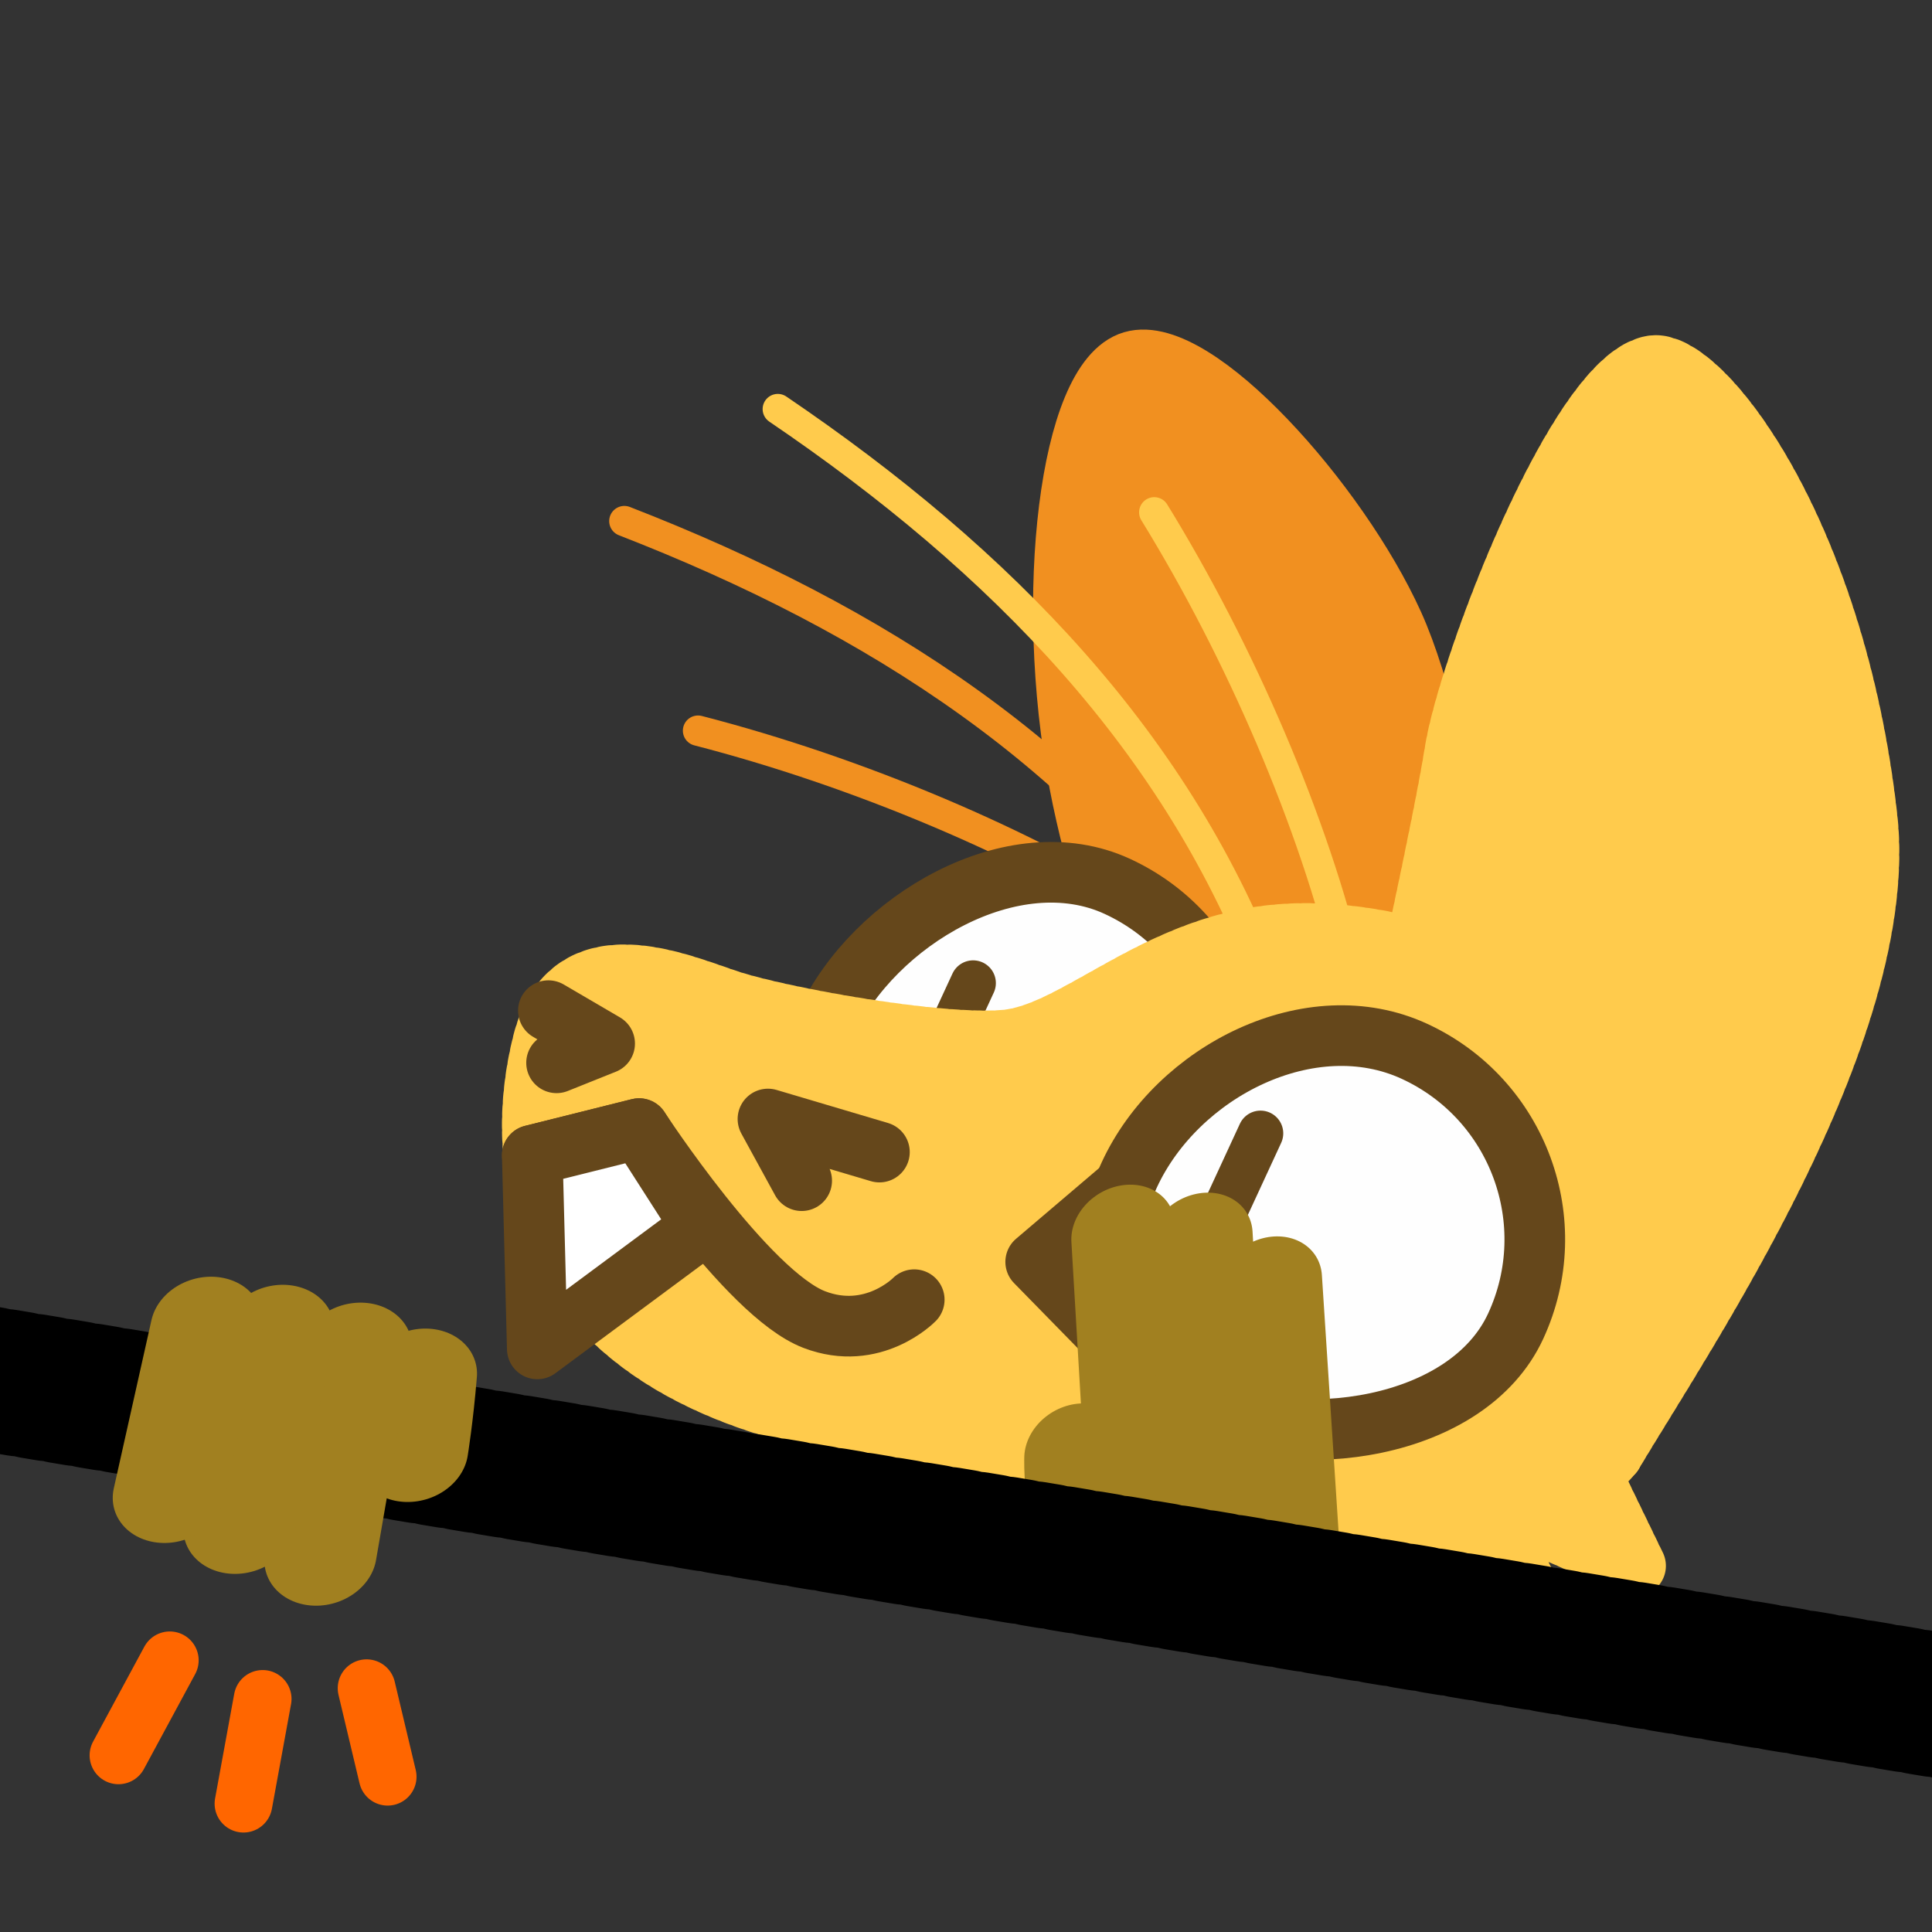 <?xml version="1.0" encoding="UTF-8" standalone="no"?>
<!-- Created with Inkscape (http://www.inkscape.org/) -->

<svg
   version="1.1"
   id="svg824"
   width="1706.667"
   height="1706.667"
   viewBox="0 0 1706.667 1706.667"
   sodipodi:docname="aying_bongos_frame2.svg"
   inkscape:version="1.1 (c68e22c387, 2021-05-23)"
   inkscape:export-filename="D:\Pictures\yingmotes\ying_lurk.png"
   inkscape:export-xdpi="72"
   inkscape:export-ydpi="72"
   xmlns:inkscape="http://www.inkscape.org/namespaces/inkscape"
   xmlns:sodipodi="http://sodipodi.sourceforge.net/DTD/sodipodi-0.dtd"
   xmlns="http://www.w3.org/2000/svg"
   xmlns:svg="http://www.w3.org/2000/svg">
  <rect x="0" y="0" width="1706.667" height="1706.667" fill="#333333" stroke="none"/>
  <defs
     id="defs828" />
  <sodipodi:namedview
     id="namedview826"
     pagecolor="#ffffff"
     bordercolor="#666666"
     borderopacity="1.0"
     inkscape:pageshadow="2"
     inkscape:pageopacity="0.0"
     inkscape:pagecheckerboard="0"
     showgrid="false"
     inkscape:zoom="0.32026963"
     inkscape:cx="1031.943"
     inkscape:cy="1247.3865"
     inkscape:window-width="1920"
     inkscape:window-height="1001"
     inkscape:window-x="-9"
     inkscape:window-y="-9"
     inkscape:window-maximized="1"
     inkscape:current-layer="g12988-4" />
  <g
     id="layer1"
     inkscape:label="Ying"
     style="display:inline"
     inkscape:groupmode="layer">
    <path
       style="display:none;fill:#123456;stroke:#123456;stroke-width:64;stroke-linecap:round;stroke-linejoin:round;-inkscape-stroke:none;paint-order:fill markers stroke;stop-color:#000000"
       d="m 1447.905,886.954 c 70.798,131.454 185.382,239.025 198.706,401.828 -29.438,-19.135 -55.932,-14.719 -79.483,13.247 68.902,41.407 67.019,120.93 72.087,196.709 1.627,24.328 -482.151,-83.684 -473.336,-116.291 53.17,-196.683 174.074,-297.268 282.025,-495.494 z"
       id="path3091"
       sodipodi:nodetypes="cccssc"
       inkscape:label="mane" />
    <g
       id="g12988-4"
       inkscape:label="head"
       style="display:inline"
       transform="rotate(24.799,538.337,1569.109)">
      <path
         style="display:inline;fill:none;fill-opacity:1;stroke:#f19020;stroke-width:26.796;stroke-linecap:round;stroke-linejoin:round;stroke-miterlimit:4;stroke-dasharray:none;stroke-dashoffset:0;stroke-opacity:1;paint-order:fill markers stroke;stop-color:#000000"
         d="M 221.984,697.777 C 364.012,671.854 528.488,665.627 661.775,684.489"
         id="path6280-0-6"
         sodipodi:nodetypes="cc"
         inkscape:label="eyelash left small"
         inkscape:transform-center-x="205.47895"
         inkscape:transform-center-y="-68.614143" />
      <path
         style="display:inline;fill:none;fill-opacity:1;stroke:#f19020;stroke-width:26.796;stroke-linecap:round;stroke-linejoin:round;stroke-miterlimit:4;stroke-dasharray:none;stroke-dashoffset:0;stroke-opacity:1;paint-order:fill markers stroke;stop-color:#000000"
         d="M 85.249,557.029 C 323.392,542.211 546.68,573.589 741.159,694.555"
         id="path6280-3"
         sodipodi:nodetypes="cc"
         inkscape:label="eyelash left big"
         inkscape:transform-center-x="259.48773"
         inkscape:transform-center-y="-176.44434" />
      <path
         style="opacity:1;fill:#f19020;fill-opacity:1;stroke:#f19020;stroke-width:53.592;stroke-linecap:round;stroke-miterlimit:4;stroke-dasharray:none;stroke-dashoffset:0;stroke-opacity:1;paint-order:fill markers stroke;stop-color:#000000"
         d="m 755.112,811.844 c 0,0 -118.816,-88.935 -207.876,-213.361 C 449.262,461.601 390.36,278.45 433.59,240.64 c 43.23,-37.809 216.711,36.513 306.658,114.315 89.948,77.802 224.317,298.605 224.317,298.605 z"
         id="path1640"
         inkscape:label="left ear"
         sodipodi:nodetypes="cssscc"
         inkscape:transform-center-x="46.838718"
         inkscape:transform-center-y="-257.20497" />
      <g
         id="g12997-5"
         inkscape:label="left eye"
         transform="matrix(0.837,0,0,0.837,135.508,-27.541)"
         style="display:inline">
        <path
           id="path1915-9-5"
           style="display:inline;fill:#fefefe;stroke:#65471b;stroke-width:64;stroke-linecap:round;stroke-linejoin:round;paint-order:fill markers stroke;stop-color:#000000"
           inkscape:label="lefteye"
           d="m 792.618,1048.728 c 10e-6,120.717 -155.86,218.577 -276.577,218.577 -120.717,0 -160.577,-55.86 -160.577,-176.577 0,-120.717 97.86,-260.577 218.577,-260.577 120.717,0 218.577,97.86 218.577,218.577 z"
           sodipodi:nodetypes="sssss" />
        <path
           style="opacity:1;fill:#ffffff;fill-opacity:1;stroke:#65471b;stroke-width:48;stroke-linecap:round;stroke-linejoin:round;stroke-miterlimit:4;stroke-dasharray:none;stroke-dashoffset:0;stroke-opacity:1;paint-order:fill markers stroke;stop-color:#000000"
           d="M 478.615,986.641 V 1156.645"
           id="path2372-4"
           inkscape:label="left pupil" />
      </g>
      <path
         id="path1148"
         style="display:inline;opacity:1;fill:#ffcb4c;stroke:#ffcb4c;stroke-width:53.592;stroke-linecap:round;stroke-linejoin:round;stroke-miterlimit:4;stroke-dasharray:5.359, 5.359;stroke-dashoffset:0;stroke-opacity:1;paint-order:fill markers stroke;stop-color:#000000"
         inkscape:label="head"
         d="m 1223.3,938.417 c 0,0 -0.09,-9.061 -0.796,-23.796 -0.353,-7.368 -0.859,-16.154 -1.586,-25.936 -0.727,-9.782 -1.675,-20.56 -2.908,-31.909 -1.233,-11.349 -2.754,-23.269 -4.625,-35.338 -1.871,-12.069 -4.094,-24.288 -6.735,-36.231 -1.32,-5.972 -2.746,-11.875 -4.283,-17.657 -1.538,-5.781 -3.188,-11.44 -4.959,-16.926 -1.771,-5.485 -3.662,-10.796 -5.683,-15.879 -2.021,-5.083 -4.172,-9.939 -6.46,-14.515 -2.288,-4.576 -4.97,-9.032 -7.988,-13.365 -3.018,-4.334 -6.374,-8.545 -10.006,-12.631 -3.632,-4.086 -7.543,-8.047 -11.673,-11.879 -4.13,-3.832 -8.479,-7.536 -12.991,-11.108 -4.511,-3.572 -9.183,-7.013 -13.959,-10.32 -4.776,-3.307 -9.655,-6.48 -14.579,-9.515 -9.848,-6.072 -19.877,-11.595 -29.619,-16.546 -9.742,-4.951 -19.197,-9.33 -27.901,-13.113 -8.704,-3.784 -16.656,-6.972 -23.391,-9.541 -13.469,-5.139 -22.068,-7.803 -22.068,-7.803 -89.458,-13.388 -194.417,5.836 -261.783,50.254 -84.798,55.911 -114.626,147.905 -166.392,177.485 -51.766,29.581 -188.576,64.706 -234.796,70.253 -46.22,5.546 -153.449,5.547 -134.961,103.533 18.488,97.986 94.287,236.645 316.142,207.065 221.855,-29.581 262.529,-36.976 449.257,-73.952 19.174,-3.797 45.091,-15.34 72.707,-30.939 l 179.09,-9.569 -77.813,-63.017 c 4.487,-4.053 8.876,-8.138 13.091,-12.256 l 118.971,-1.989 -71.077,-58.338 c 2.914,-5.488 5.427,-10.903 7.224,-16.167 0.881,-2.58 1.702,-5.549 2.551,-8.354 z" />
      <path
         style="display:none;fill:#123456;stroke:#123456;stroke-width:53.592;stroke-linecap:round;stroke-linejoin:round;-inkscape-stroke:none;paint-order:fill markers stroke;stop-color:#000000"
         d="m 873.175,595.502 c -97.986,23.11 -216.308,144.206 -216.308,144.206 -1.391,-69.54 -9.49,-139.69 94.288,-199.669 -104.416,-6.244 -208.746,-12.659 -342.026,38.825 0,0 253.913,-220.75 410.431,-234.796 144.206,-12.942 221.855,31.429 221.855,31.429 -0.161,-38.254 -26.342,-73.906 -75.8,-107.23 0,0 148.98,90.502 180.41,171.849 31.429,81.347 62.05,164.033 62.05,164.033 -221.185,126.37 -75.332,-13.184 -143.369,-3.436 0,0 -93.544,-28.319 -191.53,-5.209 z"
         id="path1637"
         sodipodi:nodetypes="zcccsccsccz"
         inkscape:label="top hair" />
      <path
         id="path13483"
         style="display:inline;opacity:1;fill:#ffcb4c;stroke:#ffcb4c;stroke-width:53.592;stroke-linecap:round;stroke-linejoin:round;stroke-miterlimit:4;stroke-dasharray:5.359, 5.359;stroke-dashoffset:0;stroke-opacity:1;paint-order:fill markers stroke;stop-color:#000000"
         inkscape:label="right ear"
         d="m 852.252,51.453 c -55.557,36.649 -36.256,309.687 -15.703,382.45 18.299,64.784 55.114,233.985 65.509,281.96 156.36,-50.967 102.004,31.915 196.669,156.957 8.704,11.911 124.572,65.597 124.572,65.597 13.511,-126.817 65.352,-443.598 -31.433,-603.803 C 1059.356,115.275 888.28,27.687 852.252,51.453 Z"
         inkscape:transform-center-x="-52.307552"
         inkscape:transform-center-y="-257.39074"
         sodipodi:nodetypes="sscccss" />
      <g
         id="g13003"
         inkscape:label="face"
         transform="matrix(0.837,0,0,0.837,135.508,-27.541)">
        <path
           style="opacity:1;fill:none;fill-opacity:1;stroke:#65471b;stroke-width:64;stroke-linecap:round;stroke-linejoin:round;stroke-miterlimit:4;stroke-dasharray:none;stroke-dashoffset:0;stroke-opacity:1;paint-order:fill markers stroke;stop-color:#000000"
           d="m 83.898,1201.07 68.443,6.623 -37.533,39.741"
           id="path2163"
           inkscape:label="left nostril" />
        <path
           style="opacity:1;fill:none;fill-opacity:1;stroke:#65471b;stroke-width:64;stroke-linecap:round;stroke-linejoin:round;stroke-miterlimit:4;stroke-dasharray:none;stroke-dashoffset:0;stroke-opacity:1;paint-order:fill markers stroke;stop-color:#000000"
           d="m 401.828,1251.85 -59.612,-44.157 121.432,-17.663"
           id="path2198"
           inkscape:label="right nostril" />
        <path
           style="opacity:1;fill:none;fill-opacity:1;stroke:#65471b;stroke-width:64;stroke-linecap:round;stroke-linejoin:round;stroke-miterlimit:4;stroke-dasharray:none;stroke-dashoffset:0;stroke-opacity:1;paint-order:fill markers stroke;stop-color:#000000"
           d="m 132.471,1346.787 90.522,-72.859 c 0,0 176.308,110.486 252.366,105.416 66.235,-4.416 86.987,-63.301 86.987,-63.301"
           id="path2200"
           sodipodi:nodetypes="ccsc"
           inkscape:label="mouf" />
        <path
           style="opacity:1;fill:#ffffff;fill-opacity:1;stroke:#65471b;stroke-width:64;stroke-linecap:round;stroke-linejoin:round;stroke-miterlimit:4;stroke-dasharray:none;stroke-dashoffset:0;stroke-opacity:1;paint-order:fill markers stroke;stop-color:#000000"
           d="m 222.993,1530.039 -90.522,-183.251 90.522,-72.859 103.769,66.235 z"
           id="path2202"
           sodipodi:nodetypes="ccccc"
           inkscape:label="toof" />
      </g>
      <g
         id="g12993-0"
         inkscape:label="right eye"
         transform="matrix(0.837,0,0,0.837,135.508,-27.541)"
         style="display:inline">
        <path
           style="opacity:1;fill:#65471b;fill-opacity:1;stroke:#65471b;stroke-width:64;stroke-linecap:round;stroke-linejoin:round;stroke-miterlimit:4;stroke-dasharray:none;stroke-dashoffset:0;stroke-opacity:1;paint-order:fill markers stroke;stop-color:#000000"
           d="m 661.976,1226.049 53.367,-115.501 86.531,168.711 z"
           id="path7852-3"
           inkscape:label="eyenub"
           sodipodi:nodetypes="cccc" />
        <path
           id="path1915-2"
           style="opacity:1;fill:#fefefe;stroke:#65471b;stroke-width:64;stroke-linecap:round;stroke-linejoin:round;paint-order:fill markers stroke;stop-color:#000000"
           inkscape:label="righteye"
           d="m 1150.289,1075.222 c 0,120.717 -151.86,218.577 -272.577,218.577 -120.717,0 -164.577,-71.86 -164.577,-192.577 -2e-5,-120.717 97.86,-244.577 218.577,-244.577 120.717,-2e-5 218.577,97.86 218.577,218.577 z"
           sodipodi:nodetypes="sssss" />
        <path
           style="opacity:1;fill:#ffffff;fill-opacity:1;stroke:#65471b;stroke-width:48;stroke-linecap:round;stroke-linejoin:round;stroke-miterlimit:4;stroke-dasharray:none;stroke-dashoffset:0;stroke-opacity:1;paint-order:fill markers stroke;stop-color:#000000"
           d="m 820.472,1003.389 v 189.875"
           id="path2350-3"
           inkscape:label="right pupil" />
      </g>
      <path
         style="opacity:1;fill:none;fill-opacity:1;stroke:#ffcb4c;stroke-width:26.796;stroke-linecap:round;stroke-linejoin:round;stroke-miterlimit:4;stroke-dasharray:none;stroke-dashoffset:0;stroke-opacity:1;paint-order:fill markers stroke;stop-color:#000000"
         d="M 166.794,410.344 C 402.225,449.124 612.853,529.612 775.377,690.983"
         id="path6280"
         sodipodi:nodetypes="cc"
         inkscape:label="eyelash right big"
         inkscape:transform-center-x="224.08984"
         inkscape:transform-center-y="-192.06089" />
      <path
         style="display:inline;fill:none;fill-opacity:1;stroke:#ffcb4c;stroke-width:26.796;stroke-linecap:round;stroke-linejoin:round;stroke-miterlimit:4;stroke-dasharray:none;stroke-dashoffset:0;stroke-opacity:1;paint-order:fill markers stroke;stop-color:#000000"
         d="m 506.934,353.662 c 120.284,79.848 243.075,189.453 325.998,295.497"
         id="path6280-0"
         sodipodi:nodetypes="cc"
         inkscape:label="eyelash right small"
         inkscape:transform-center-x="86.144671"
         inkscape:transform-center-y="-170.79953" />
    </g>
    <g
       id="g4954"
       transform="matrix(-0.899,0.168,0.168,0.899,1411.649,-314.08)"
       style="display:inline">
      <g
         id="g4952"
         inkscape:label="hand"
         transform="matrix(-0.215,-1.026,-1.142,0.087,2510.734,1773.398)"
         style="display:inline;fill:none;fill-opacity:1;stroke:#888800;stroke-width:0.917;stroke-opacity:1">
        <path
           style="fill:none;fill-opacity:1;stroke:#a18020;stroke-width:88.011;stroke-linecap:round;stroke-linejoin:round;stroke-miterlimit:4;stroke-dasharray:none;stroke-opacity:1;paint-order:fill markers stroke;stop-color:#000000"
           d="m 268.045,1433.432 c 0,0 -46.921,-0.671 -112.31,17.625"
           id="path4944"
           sodipodi:nodetypes="cc" />
        <path
           style="fill:none;fill-opacity:1;stroke:#a18020;stroke-width:88.011;stroke-linecap:round;stroke-linejoin:round;stroke-miterlimit:4;stroke-dasharray:none;stroke-opacity:1;paint-order:fill markers stroke;stop-color:#000000"
           d="m 465.365,1469.399 -303.658,22.422"
           id="path4946"
           sodipodi:nodetypes="cc" />
        <path
           style="fill:none;fill-opacity:1;stroke:#a18020;stroke-width:88.011;stroke-linecap:round;stroke-linejoin:round;stroke-miterlimit:4;stroke-dasharray:none;stroke-opacity:1;paint-order:fill markers stroke;stop-color:#000000"
           d="m 159.935,1556.483 290.243,-21.008"
           id="path4948"
           sodipodi:nodetypes="cc" />
        <path
           style="fill:none;fill-opacity:1;stroke:#a18020;stroke-width:88.011;stroke-linecap:round;stroke-linejoin:round;stroke-miterlimit:4;stroke-dasharray:none;stroke-opacity:1;paint-order:fill markers stroke;stop-color:#000000"
           d="m 149.01,1615.41 253.772,-20.145"
           id="path4950"
           sodipodi:nodetypes="cc" />
      </g>
    </g>
    <g
       id="g9582"
       transform="matrix(-0.48,-0.228,0.228,-0.48,69.039,1982.583)"
       style="display:inline">
      <path
         style="fill:#ff6600;fill-opacity:1;stroke:#ff6600;stroke-width:96;stroke-linecap:round;stroke-linejoin:round;stroke-miterlimit:4;stroke-dasharray:none;stroke-dashoffset:172.8;stroke-opacity:1;paint-order:fill markers stroke;stop-color:#000000"
         d="M -36.468,1040.792 -131.191,922.929"
         id="path9176"
         sodipodi:nodetypes="cc" />
      <path
         style="fill:#ff6600;fill-opacity:1;stroke:#ff6600;stroke-width:96;stroke-linecap:round;stroke-linejoin:round;stroke-miterlimit:4;stroke-dasharray:none;stroke-dashoffset:172.8;stroke-opacity:1;paint-order:fill markers stroke;stop-color:#000000"
         d="M 111.987,950.574 66.061,779.654"
         id="path9244"
         sodipodi:nodetypes="cc" />
      <path
         style="fill:#ff6600;fill-opacity:1;stroke:#ff6600;stroke-width:96;stroke-linecap:round;stroke-linejoin:round;stroke-miterlimit:4;stroke-dasharray:none;stroke-dashoffset:172.8;stroke-opacity:1;paint-order:fill markers stroke;stop-color:#000000"
         d="m 278.954,942.284 9.26,-179.25"
         id="path9246"
         sodipodi:nodetypes="cc" />
    </g>
    <path
       id="rect1442"
       style="display:inline;fill:#ffffff;stroke:#000000;stroke-width:128;stroke-linecap:round;stroke-linejoin:round;stroke-dasharray:12.8, 12.8;paint-order:fill markers stroke;stop-color:#000000"
       inkscape:label="peek bar"
       d="M -172.481,1190.775 1835.357,1526.936 m 0,0 -2007.839,-336.161"
       sodipodi:nodetypes="cccc" />
    <g
       id="g8388"
       transform="matrix(0.96,0.08,0.08,-0.96,-552.013,2738.286)"
       style="display:inline">
      <g
         id="g8386"
         inkscape:label="hand"
         transform="matrix(-0.215,-1.026,-1.142,0.087,2510.734,1773.398)"
         style="display:inline;fill:none;fill-opacity:1;stroke:#888800;stroke-width:0.917;stroke-opacity:1">
        <path
           style="fill:none;fill-opacity:1;stroke:#a18020;stroke-width:88.011;stroke-linecap:round;stroke-linejoin:round;stroke-miterlimit:4;stroke-dasharray:none;stroke-opacity:1;paint-order:fill markers stroke;stop-color:#000000"
           d="m 305.21,1421.103 c 0,0 -28.97,3.388 -66.939,10.601"
           id="path8376"
           sodipodi:nodetypes="cc" />
        <path
           style="fill:none;fill-opacity:1;stroke:#a18020;stroke-width:88.011;stroke-linecap:round;stroke-linejoin:round;stroke-miterlimit:4;stroke-dasharray:none;stroke-opacity:1;paint-order:fill markers stroke;stop-color:#000000"
           d="M 408.357,1468.041 224.743,1487.85"
           id="path8378"
           sodipodi:nodetypes="cc" />
        <path
           style="fill:none;fill-opacity:1;stroke:#a18020;stroke-width:88.011;stroke-linecap:round;stroke-linejoin:round;stroke-miterlimit:4;stroke-dasharray:none;stroke-opacity:1;paint-order:fill markers stroke;stop-color:#000000"
           d="M 220.07,1552.131 391.988,1538.113"
           id="path8380"
           sodipodi:nodetypes="cc" />
        <path
           style="fill:none;fill-opacity:1;stroke:#a18020;stroke-width:88.011;stroke-linecap:round;stroke-linejoin:round;stroke-miterlimit:4;stroke-dasharray:none;stroke-opacity:1;paint-order:fill markers stroke;stop-color:#000000"
           d="m 223.072,1609.531 151.853,-9.668"
           id="path8382"
           sodipodi:nodetypes="cc" />
      </g>
    </g>
  </g>
</svg>
